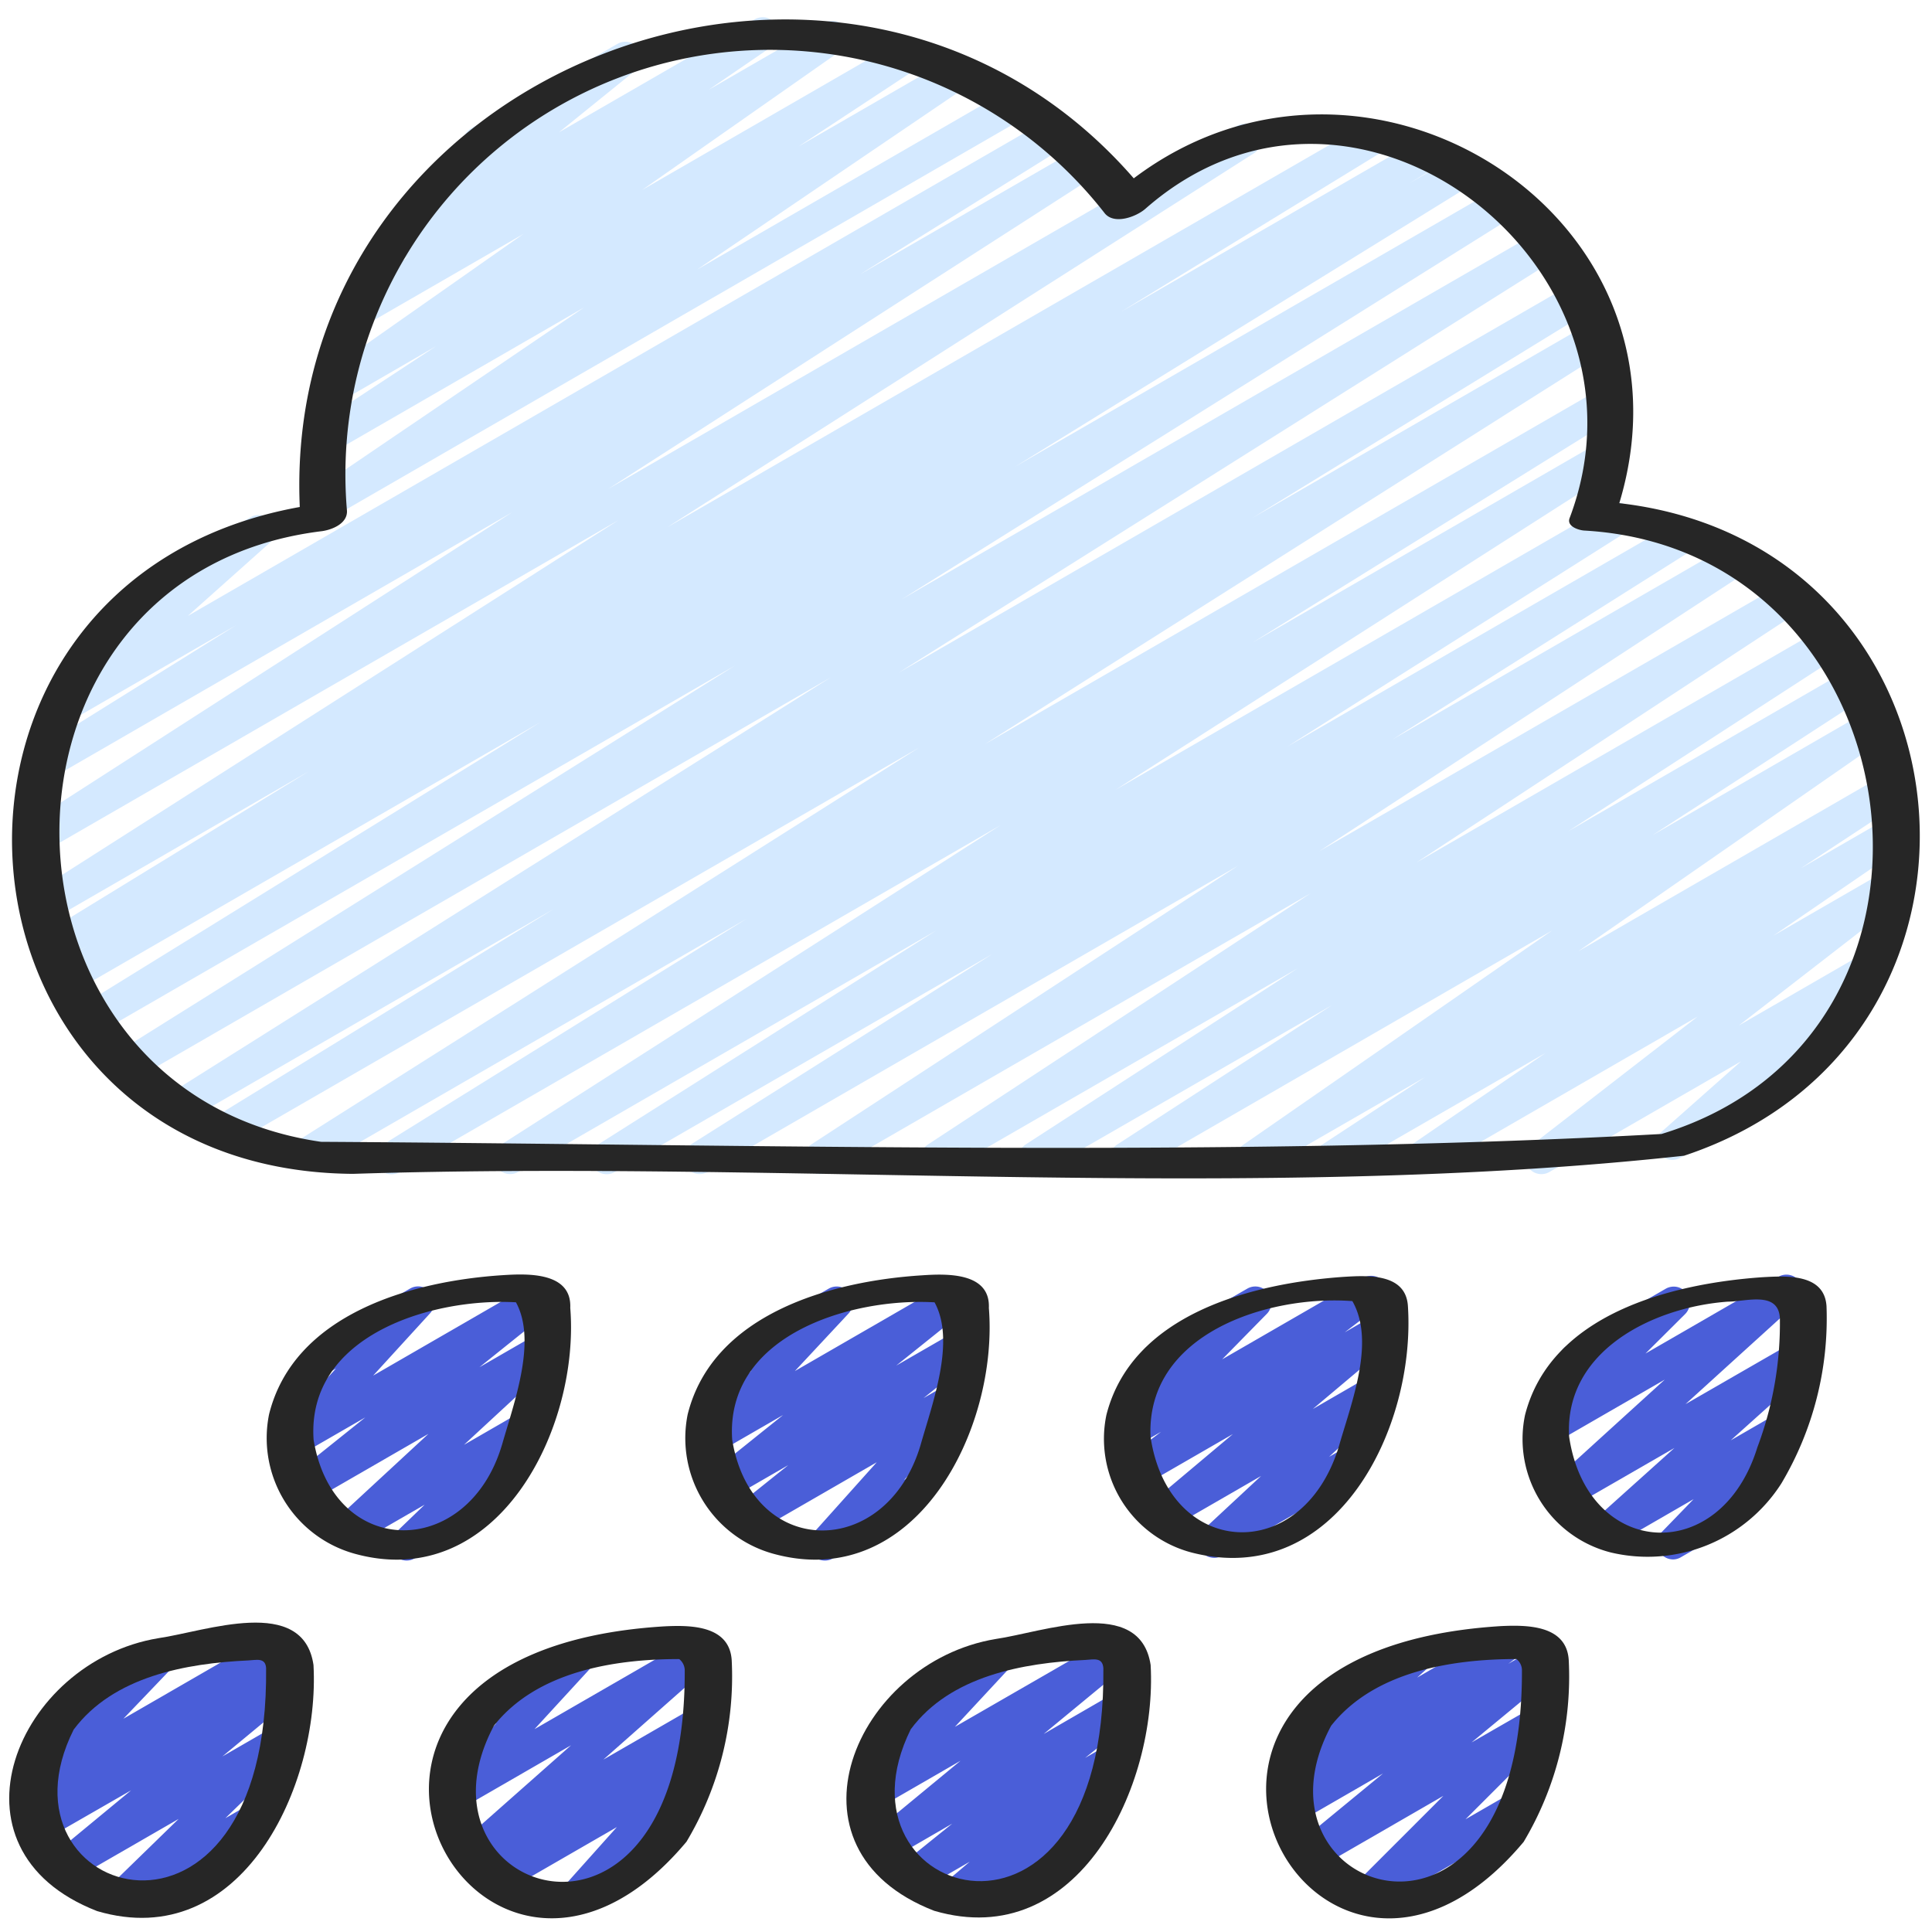 <svg id="Icons" height="512" viewBox="0 0 60 60" width="512" xmlns="http://www.w3.org/2000/svg"><path d="m12.162 36.47a.5.5 0 0 1 -.264-.925l11.3-7.019-13.439 7.761a.5.5 0 0 1 -.518-.855l19.3-12.213-21.341 12.32a.5.5 0 0 1 -.512-.858l10.512-6.453-11.371 6.565a.5.5 0 0 1 -.517-.855l20.488-12.901-21.582 12.463a.5.5 0 0 1 -.516-.856l19.126-11.975-19.779 11.42a.5.5 0 0 1 -.513-.859l14.255-8.807-14.501 8.377a.5.5 0 0 1 -.509-.861l.919-.559-.808.467a.5.5 0 0 1 -.511-.859l8.219-5.038-8.074 4.663a.5.5 0 0 1 -.518-.855l18.205-11.607-17.93 10.349a.5.5 0 0 1 -.52-.853l15.153-9.744-14.387 8.309a.5.5 0 0 1 -.514-.857l6.325-3.942-5.213 3.01a.5.5 0 0 1 -.583-.806l2.714-2.424a.5.5 0 0 1 -.288-.931l3.813-2.2a.5.5 0 0 1 .583.806l-2.534 2.261 26.691-15.411a.5.5 0 0 1 .515.858l-6.338 3.95 6.815-3.934a.5.5 0 0 1 .52.853l-15.149 9.741 19.524-11.273a.5.5 0 0 1 .519.855l-18.205 11.606 21.81-12.592a.5.5 0 0 1 .511.859l-8.234 5.044 9.365-5.408a.5.5 0 0 1 .509.861l-.91.55 1.5-.863a.5.5 0 0 1 .512.859l-14.256 8.806 15.083-8.708a.5.5 0 0 1 .516.857l-19.13 11.975 19.879-11.479a.5.5 0 0 1 .517.857l-20.487 12.9 20.973-12.11a.5.5 0 0 1 .512.86l-10.5 6.444 10.461-6.04a.5.5 0 0 1 .518.855l-19.3 12.217 19.127-11.044a.5.5 0 0 1 .514.858l-11.314 7.024 10.731-6.2a.5.5 0 0 1 .519.855l-15.51 9.92 15.334-8.853a.5.5 0 0 1 .517.856l-10.5 6.644 12.109-6.989a.5.5 0 0 1 .516.856l-9.376 5.923 10.46-6.04a.5.5 0 0 1 .524.851l-13.255 8.658 14.4-8.313a.5.5 0 0 1 .525.851l-11.907 7.812 12.648-7.3a.5.5 0 0 1 .521.852l-8.456 5.479 8.773-5.064a.5.5 0 0 1 .522.852l-6.675 4.332 6.75-3.9a.5.5 0 0 1 .535.844l-9.595 6.664 9.59-5.536a.5.5 0 0 1 .524.85l-3.2 2.106 2.788-1.61a.5.5 0 0 1 .532.846l-4.172 2.858 3.537-2.042a.5.5 0 0 1 .556.829l-5.163 4 3.85-2.223a.5.5 0 0 1 .582.807l-2.687 2.38a.525.525 0 0 1 .448.25.5.5 0 0 1 -.182.683l-3.828 2.21a.5.5 0 0 1 -.582-.807l2.465-2.184-5.955 3.437a.5.5 0 0 1 -.555-.828l5.162-4-8.36 4.828a.5.5 0 0 1 -.532-.844l4.172-2.856-6.417 3.7a.5.5 0 0 1 -.524-.85l3.2-2.1-5.12 2.95a.5.5 0 0 1 -.535-.843l9.596-6.657-13 7.507a.5.5 0 0 1 -.522-.851l6.681-4.336-8.993 5.18a.5.5 0 0 1 -.521-.852l8.455-5.476-10.968 6.328a.5.5 0 0 1 -.524-.85l11.9-7.811-15 8.661a.5.5 0 0 1 -.523-.851l13.26-8.66-16.475 9.511a.5.5 0 0 1 -.517-.855l9.373-5.921-11.737 6.776a.5.5 0 0 1 -.518-.855l10.5-6.645-12.987 7.5a.5.5 0 0 1 -.52-.853l15.512-9.922-18.664 10.775a.5.5 0 0 1 -.25.07z" fill="#d4e9ff"/><path d="m10.055 16.144a.5.5 0 0 1 -.282-.914l8.368-5.683-7.785 4.495a.5.5 0 0 1 -.524-.852l3.708-2.438-2.936 1.7a.5.5 0 0 1 -.537-.843l6.193-4.346-4.924 2.842a.5.5 0 0 1 -.536-.845l1.943-1.332-.427.246a.5.5 0 0 1 -.564-.821l3.028-2.447a.5.5 0 0 1 -.144-.922l4.537-2.62a.5.5 0 0 1 .564.822l-2.378 1.923 6.065-3.5a.5.5 0 0 1 .533.846l-1.948 1.334 3.585-2.07a.5.5 0 0 1 .537.843l-6.19 4.338 8.04-4.642a.5.5 0 0 1 .525.851l-3.706 2.44 4.691-2.708a.5.5 0 0 1 .532.847l-8.373 5.684 9.627-5.558a.5.5 0 1 1 .5.866l-21.472 12.4a.494.494 0 0 1 -.25.064z" fill="#d4e9ff"/><path d="m12.629 48.464a.5.5 0 0 1 -.348-.86l.906-.874-2.143 1.237a.5.5 0 0 1 -.59-.8l2.851-2.637-3.615 2.086a.5.5 0 0 1 -.562-.823l2.216-1.774-2.057 1.187a.5.5 0 0 1 -.619-.769l1.767-1.937-.263.151a.5.5 0 1 1 -.5-.865l3.062-1.768a.5.5 0 0 1 .62.77l-1.765 1.932 4.957-2.863a.5.5 0 0 1 .562.824l-2.218 1.779 1.782-1.028a.5.5 0 0 1 .59.8l-2.852 2.638 1.807-1.043a.5.5 0 0 1 .6.792l-1.285 1.24a.5.5 0 0 1 .147.922l-2.8 1.615a.49.49 0 0 1 -.25.068z" fill="#4a5ed8"/><path d="m3.787 59.4a.5.5 0 0 1 -.349-.858l2.109-2.053-3.282 1.893a.5.5 0 0 1 -.57-.818l2.377-1.964-2.61 1.5a.5.5 0 0 1 -.547-.835l.336-.248a.5.5 0 0 1 -.576-.8l1.512-1.576-.015.008a.5.5 0 1 1 -.5-.865l3.062-1.768a.5.5 0 0 1 .611.78l-1.512 1.58 4.575-2.642a.5.5 0 0 1 .547.835l-.331.245.088-.05a.5.5 0 0 1 .569.817l-2.374 1.966 1.608-.928a.5.5 0 0 1 .6.791l-2.115 2.055.71-.409a.5.5 0 1 1 .5.865l-4.176 2.41a.489.489 0 0 1 -.247.069z" fill="#4a5ed8"/><path d="m25.613 48.464a.5.5 0 0 1 -.372-.834l1.987-2.218-3.748 2.163a.5.5 0 0 1 -.562-.823l1.563-1.252-1.824 1.053a.5.5 0 0 1 -.562-.823l2.225-1.786-2.034 1.175a.5.5 0 0 1 -.615-.773l1.665-1.786-.164.094a.5.5 0 1 1 -.5-.865l3.062-1.768a.5.5 0 0 1 .616.774l-1.664 1.784 4.814-2.779a.5.5 0 0 1 .563.822l-2.23 1.788 1.849-1.066a.5.5 0 0 1 .562.823l-1.563 1.252.761-.44a.5.5 0 0 1 .623.767l-1.986 2.217.111-.065a.5.5 0 0 1 .5.866l-2.827 1.636a.49.49 0 0 1 -.25.064z" fill="#4a5ed8"/><path d="m17.86 59.442a.5.5 0 0 1 -.373-.833l1.67-1.867-3.466 2a.5.5 0 0 1 -.552-.83l.163-.124-.365.21a.5.5 0 0 1 -.582-.808l3.38-2.989-3.449 1.991a.5.5 0 0 1 -.618-.77l1.752-1.911-.248.142a.5.5 0 1 1 -.5-.865l3.062-1.768a.5.5 0 0 1 .619.771l-1.753 1.909 4.937-2.849a.5.5 0 0 1 .581.807l-3.38 2.988 2.872-1.657a.5.5 0 0 1 .553.83l-.559.426a.641.641 0 0 1 .395.185.5.5 0 0 1 -.015.648l-1.759 1.967a.506.506 0 0 1 .488.247.5.5 0 0 1 -.183.683l-2.422 1.4a.489.489 0 0 1 -.248.067z" fill="#4a5ed8"/><path d="m37.705 48.379a.5.5 0 0 1 -.341-.866l1.8-1.675-2.813 1.624a.5.5 0 0 1 -.573-.816l2.511-2.11-2.808 1.62a.5.5 0 0 1 -.552-.83l1.129-.86-.775.446a.5.5 0 0 1 -.606-.783l1.408-1.435a.5.5 0 0 1 -.414-.905l3.062-1.768a.5.5 0 0 1 .607.784l-1.384 1.41 4.38-2.528a.5.5 0 0 1 .553.83l-1.128.86.947-.547a.5.5 0 0 1 .572.816l-2.51 2.112 1.716-.991a.5.5 0 0 1 .591.8l-1.8 1.676.485-.279a.5.5 0 0 1 .5.865l-4.3 2.485a.5.5 0 0 1 -.257.065z" fill="#4a5ed8"/><path d="m29.653 59.367a.5.5 0 0 1 -.324-.881l.786-.668-1.506.87a.5.5 0 0 1 -.563-.823l1.528-1.231-1.841 1.066a.5.5 0 0 1 -.568-.818l2.665-2.2-2.544 1.469a.5.5 0 0 1 -.616-.773l1.7-1.831-.194.112a.5.5 0 1 1 -.5-.865l3.062-1.768a.5.5 0 0 1 .617.773l-1.7 1.83 4.858-2.8a.5.5 0 0 1 .568.819l-2.666 2.2 2.248-1.3a.5.5 0 0 1 .564.822l-1.527 1.223.692-.4a.5.5 0 0 1 .574.814l-.977.829a.507.507 0 0 1 .482.248.5.5 0 0 1 -.183.683l-4.388 2.533a.491.491 0 0 1 -.247.067z" fill="#4a5ed8"/><path d="m51.964 48.43a.5.5 0 0 1 -.36-.848l.992-1.024-2.496 1.442a.5.5 0 0 1 -.584-.8l2.484-2.232-3.194 1.842a.5.5 0 0 1 -.586-.8l3.48-3.165-3.414 1.97a.5.5 0 0 1 -.6-.787l1.319-1.313a.5.5 0 0 1 -.333-.926l3.062-1.768a.5.5 0 0 1 .6.788l-1.232 1.226 4.136-2.388a.5.5 0 0 1 .586.8l-3.48 3.16 3.3-1.9a.5.5 0 0 1 .583.8l-2.476 2.223 1.436-.829a.5.5 0 0 1 .61.781l-1.438 1.486a.5.5 0 0 1 .082.9l-2.229 1.287a.49.49 0 0 1 -.248.075z" fill="#4a5ed8"/><path d="m42.479 59.325a.5.5 0 0 1 -.354-.853l2.7-2.7-3.878 2.239a.5.5 0 0 1 -.567-.819l2.571-2.115-2.62 1.513a.5.5 0 0 1 -.552-.832l.443-.334a.5.5 0 0 1 -.457-.857l.98-.879a.5.5 0 0 1 -.071-.9l3.062-1.768a.5.5 0 0 1 .584.8l-.309.278 2.6-1.5a.5.5 0 0 1 .552.832l-.321.242.861-.5a.5.5 0 0 1 .568.818l-2.571 2.123 1.913-1.1a.5.5 0 0 1 .6.786l-2.7 2.7 1.371-.791a.5.5 0 0 1 .5.865l-4.657 2.689a.494.494 0 0 1 -.248.063z" fill="#4a5ed8"/><g fill="#262626"><path d="m10.965 36.455c13.529-.432 28.038.892 41.336-.563 10.767-3.569 9.285-18.969-2.012-20.266 2.7-8.945-7.847-15.548-15.079-10.088-8.9-10.232-26.5-3.441-25.9 10.207-12.82 2.314-11.476 20.617 1.655 20.71zm-1-19.955c.334-.038.836-.237.81-.644a13.185 13.185 0 0 1 23.536-9.229c.3.362.984.1 1.259-.142 6.518-5.73 16.141 1.791 13.172 9.615-.085.252.289.366.458.377 10.393.589 12.464 15.679 2.4 18.74-13.3.737-28.177.324-41.631.243-10.724-1.552-10.937-17.593-.005-18.96z"/><path d="m15.637 39.6c-2.839.177-6.506 1.2-7.281 4.323a3.728 3.728 0 0 0 2.679 4.335c4.424 1.2 6.975-3.9 6.675-7.641.048-1.105-1.299-1.067-2.073-1.017zm-.049 5.276c-1.062 3.562-5.239 3.554-5.849-.164-.22-3.245 3.678-4.413 6.284-4.268.663 1.208-.07 3.145-.435 4.435z"/><path d="m3.017 59.351c4.485 1.323 6.924-3.892 6.719-7.643-.318-2.181-3.36-1.042-4.815-.833-4.391.725-6.846 6.556-1.904 8.476zm-.729-5.637c1.234-1.651 3.487-2.058 5.426-2.148.237-.009.529-.1.55.237.1 9.738-8.632 7.206-5.976 1.911z"/><path d="m28.638 39.606c-2.838.178-6.506 1.2-7.282 4.321a3.725 3.725 0 0 0 2.678 4.331c4.424 1.2 6.976-3.893 6.676-7.638.048-1.107-1.3-1.067-2.072-1.014zm-.05 5.274c-1.062 3.566-5.238 3.554-5.849-.165-.222-3.245 3.676-4.42 6.284-4.27.664 1.207-.07 3.144-.435 4.435z"/><path d="m20.612 50.509c-13.12.815-5.788 14.442.707 6.688a10 10 0 0 0 1.405-5.635c-.068-1.095-1.297-1.096-2.112-1.053zm.653 1.379c.034 9.881-8.748 7.005-5.927 1.708 1.327-1.684 3.736-2.073 5.755-2.072a.449.449 0 0 1 .172.364z"/><path d="m41.715 39.655c-2.837.2-6.559 1.153-7.355 4.288a3.651 3.651 0 0 0 2.689 4.283c4.458 1.107 6.921-3.878 6.675-7.665-.064-1.027-1.262-.952-2.009-.906zm-.142 5.288c-1.146 3.7-5.29 3.445-5.842-.325-.14-3.2 3.648-4.408 6.268-4.211.727 1.271-.042 3.184-.426 4.536z"/><path d="m30.926 50.9c-4.379.726-6.861 6.526-1.913 8.442 4.477 1.311 6.931-3.883 6.721-7.634-.326-2.165-3.362-1.016-4.808-.808zm3.34.914c.1 9.759-8.624 7.223-5.982 1.891 1.228-1.658 3.486-2.063 5.425-2.154.248-.013.534-.095.557.258z"/><path d="m55.324 46.066a10.031 10.031 0 0 0 1.4-5.5c-.064-1.026-1.263-.941-2.006-.9-2.833.2-6.559 1.149-7.357 4.28a3.635 3.635 0 0 0 2.667 4.268 4.93 4.93 0 0 0 5.296-2.148zm-6.593-1.448c-.158-2.674 2.625-4.029 4.93-4.194.556 0 1.578-.348 1.615.526a10.934 10.934 0 0 1 -.7 4c-1.148 3.718-5.287 3.441-5.845-.332z"/><path d="m46.611 50.5c-13.123.816-5.78 14.456.708 6.7a10.018 10.018 0 0 0 1.4-5.637c-.063-1.097-1.292-1.101-2.108-1.063zm.654 1.382c.034 9.876-8.75 7-5.926 1.714 1.329-1.684 3.735-2.071 5.755-2.073a.442.442 0 0 1 .171.363z"/></g></svg>